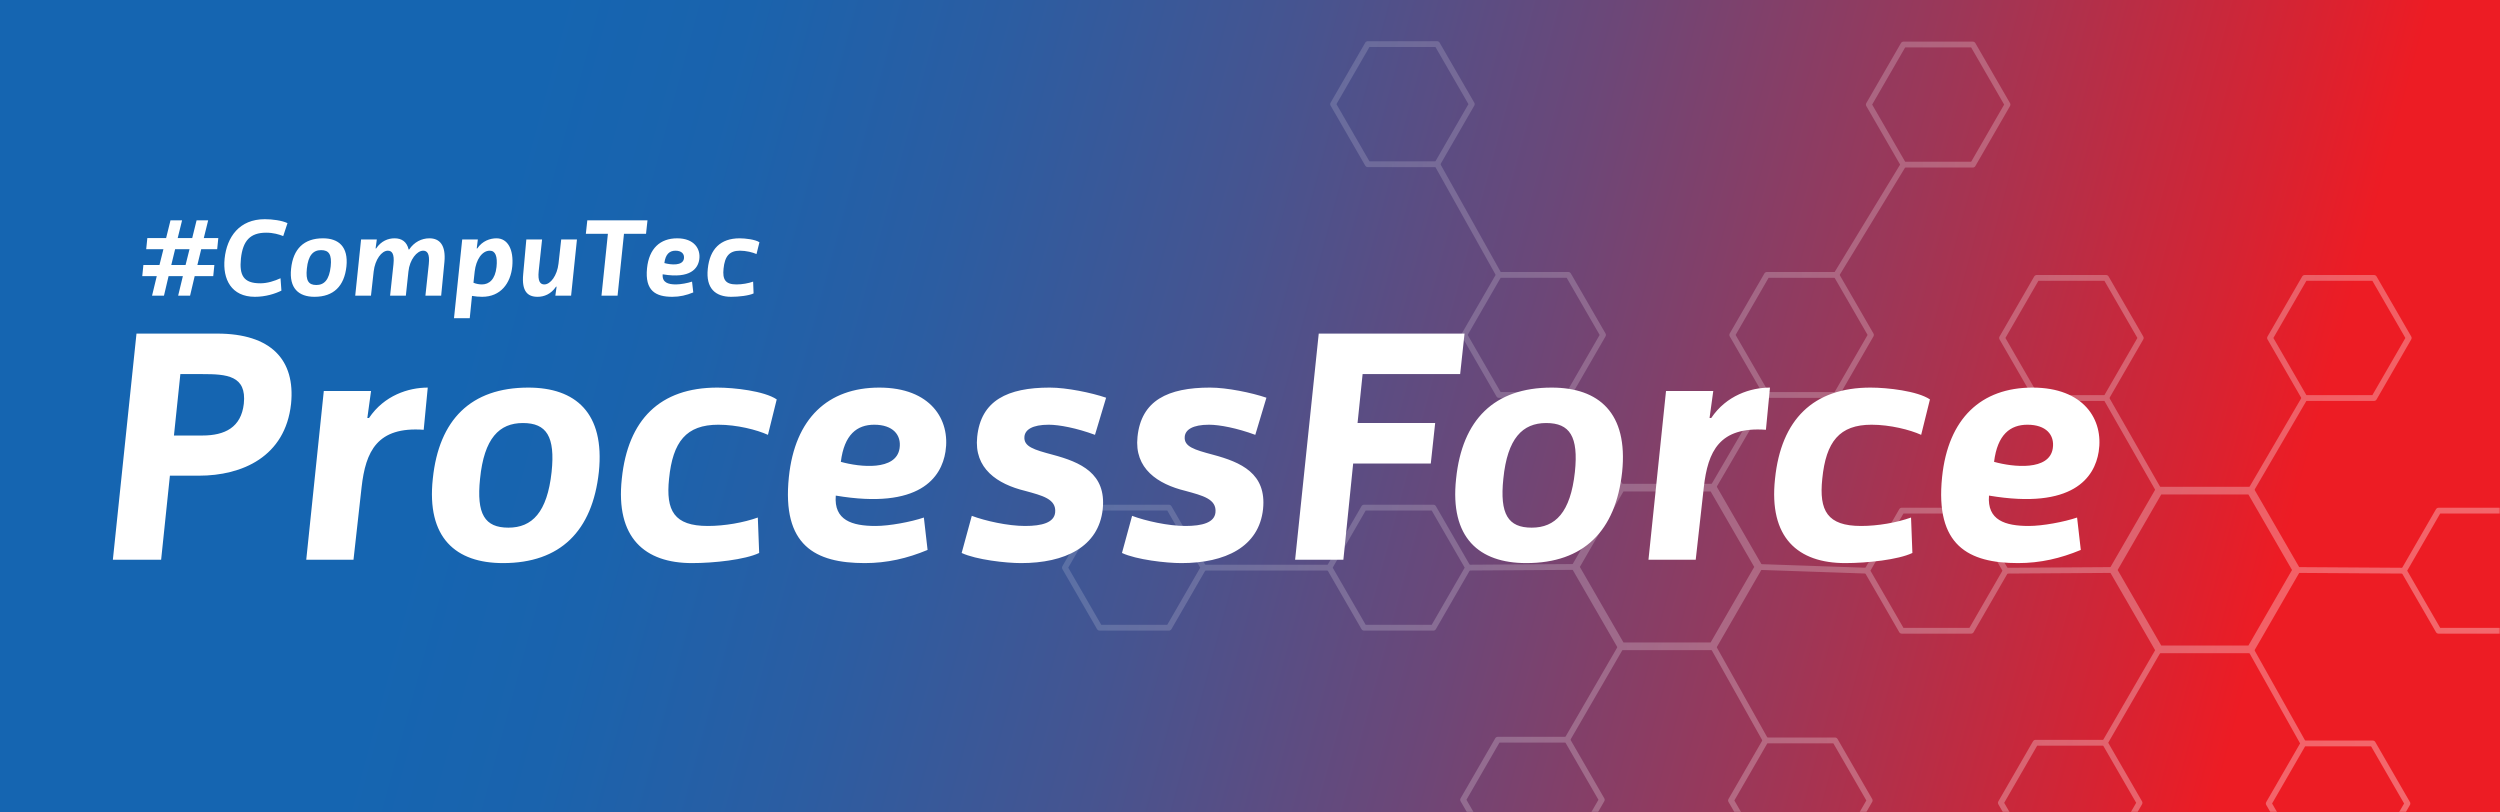 <svg viewBox="0 0 800 260" xml:space="preserve" xmlns="http://www.w3.org/2000/svg"><rect x="0" y="0" width="800" height="260" fill="#333333" stroke="none"/><defs><linearGradient id="a" x1="800" x2="324.64" y1="260" gradientUnits="userSpaceOnUse"><stop stop-color="#fff" stop-opacity=".347" offset="0"/><stop stop-opacity=".104" offset="1"/></linearGradient><linearGradient id="b" x1="-1.309" x2="800.09" y1="21.42" y2="238.25" gradientUnits="userSpaceOnUse"><stop stop-color="#1565b1" offset=".2"/><stop stop-color="#1a63ad" offset=".274"/><stop stop-color="#2b5da2" offset=".37"/><stop stop-color="#465490" offset=".48"/><stop stop-color="#6c4778" offset=".598"/><stop stop-color="#9c3758" offset=".724"/><stop stop-color="#d72332" offset=".855"/><stop stop-color="#ed1c24" offset=".9"/></linearGradient><mask id="c" maskUnits="userSpaceOnUse"><rect x="324.64" width="475.36" height="260" rx=".1" ry=".1" fill="url(#a)" style="paint-order:stroke fill markers"/></mask></defs><path d="M0 0h800v260H0z" fill="url(#b)" data-name="Layer 1"/><path d="m68.598 84.792-.36 3.563h-5.94l-1.475 6.264h-3.816l1.513-6.263h-4.572l-1.476 6.263h-3.815l1.511-6.263h-4.643l.36-3.564h5.147l1.26-5.04h-5.507l.36-3.563h6.01l1.406-5.689h3.708l-1.405 5.688h4.644l1.403-5.688h3.707l-1.404 5.688h4.644l-.36 3.563h-5.111l-1.224 5.04h5.435zm-13.786 0h4.571l1.26-5.04h-4.607zm35.819-9.251c-1.404-.54-3.132-1.08-5.472-1.08-5.04 0-7.451 2.52-8.063 8.28-.54 5.326.792 7.918 6.191 7.918 2.34 0 4.571-.756 6.48-1.62l.287 3.96c-2.015 1.008-5.075 1.98-8.494 1.98-7.524 0-10.367-5.652-9.683-12.239.72-6.91 4.715-12.598 12.85-12.598 2.376 0 5.471.396 7.271 1.26l-1.367 4.138zm12.709.719c5.039 0 8.17 2.7 7.523 9-.684 6.299-4.104 9.718-10.223 9.718-5.04 0-8.171-2.7-7.487-8.998.648-6.3 4.067-9.72 10.187-9.72zm-2.124 14.94c2.52 0 4.14-1.62 4.607-5.94.396-3.78-.54-5.22-3.06-5.22s-4.139 1.62-4.57 5.94c-.397 3.78.503 5.22 3.023 5.22zm17.495 3.419h-5.039l1.872-17.998h5.04l-.396 2.88h.18c1.62-2.412 3.851-3.24 5.903-3.24 2.268 0 3.923 1.08 4.5 3.6h.144c1.62-2.412 3.995-3.6 6.515-3.6 3.239 0 5.29 2.16 4.787 7.559l-1.044 10.799h-5.04l1.08-10.079c.36-3.42-.54-4.32-1.8-4.32-1.979 0-4.319 2.844-4.715 6.66l-.827 7.739h-5.04l1.08-10.079c.36-3.42-.54-4.32-1.8-4.32-1.98 0-4.103 2.844-4.535 6.66l-.864 7.739zm26.57 7.199 2.627-25.197h5.004l-.36 2.88h.18c1.619-2.412 4.103-3.24 6.155-3.24 3.6 0 5.543 3.6 5.04 8.999-.54 5.4-3.708 9.719-9.648 9.719-1.044 0-2.16-.108-3.24-.288l-.72 7.127h-5.039zm6.227-11.339c.9.396 1.98.54 2.699.54 2.34 0 4.248-1.62 4.68-5.58.36-3.419-.36-5.218-2.16-5.218-2.484 0-4.392 2.88-4.824 6.658zm28.078-13.858h5.04l-1.872 17.998h-5.04l.396-2.88h-.18c-1.62 2.412-3.851 3.24-5.903 3.24-3.24 0-5.111-1.8-4.607-7.2l1.008-11.158h5.04l-1.08 10.079c-.36 3.42.54 4.32 1.799 4.32 1.98 0 4.104-2.845 4.536-6.66zm20.088-1.8-2.051 19.798h-5.148l2.052-19.798h-7.055l.467-4.32h19.258l-.468 4.32zm22.177 18.754c-2.161.9-4.32 1.404-6.696 1.404-5.292 0-8.855-1.872-8.1-9.18.649-6.262 4.176-9.538 9.648-9.538s7.594 3.42 7.055 6.84c-.432 2.735-2.736 6.19-11.699 4.678-.216 2.628 1.728 3.24 4.248 3.24 1.475 0 3.78-.432 5.147-.9l.396 3.456zm-2.99-10.835c.216-1.44-.72-2.52-2.7-2.52-1.835 0-3.203 1.044-3.563 3.96 2.052.576 5.903.972 6.263-1.44zm23.22-1.44c-1.187-.54-3.31-1.08-5.29-1.08-3.42 0-4.86 1.8-5.256 5.76-.36 3.42.54 5.04 4.14 5.04 1.8 0 3.815-.36 5.327-.9l.144 3.779c-1.512.72-4.824 1.08-7.163 1.08-5.04 0-8.172-2.7-7.487-9 .647-6.298 4.067-9.718 10.187-9.718 1.799 0 5.003.36 6.335 1.26l-.936 3.78zm-148.94 47.913c-1.836 16.957-15.66 23.005-29.484 23.005h-9.288l-2.808 26.892H36.116l7.56-72.36h25.813c17.28 0 25.056 8.423 23.652 22.464zm-28.404 10.152c7.236 0 12.42-2.591 13.284-10.152.972-9.071-5.508-9.503-13.284-9.503h-7.02l-2.052 19.655zm48.383 39.745H98l5.616-54h15.12l-1.188 8.64h.54c4.86-7.236 12.637-9.72 18.793-9.72l-1.297 13.5c-14.903-1.08-18.576 6.911-19.872 18.36zm55.944-55.08c15.12 0 24.517 8.099 22.573 27-2.052 18.9-12.313 29.16-30.673 29.16-15.12 0-24.516-8.1-22.465-27 1.945-18.901 12.205-29.16 30.565-29.16zm-6.372 44.82c7.56 0 12.42-4.86 13.824-17.82 1.188-11.34-1.62-15.66-9.18-15.66s-12.42 4.86-13.716 17.82c-1.188 11.34 1.512 15.66 9.072 15.66zm83.051-29.7c-3.563-1.62-9.935-3.24-15.875-3.24-10.26 0-14.58 5.4-15.768 17.28-1.08 10.26 1.62 15.12 12.42 15.12 5.4 0 11.448-1.08 15.984-2.7l.432 11.34c-4.536 2.16-14.473 3.24-21.493 3.24-15.12 0-24.516-8.1-22.464-27 1.944-18.901 12.204-29.16 30.564-29.16 5.4 0 15.013 1.08 19.009 3.78l-2.808 11.34zm51.084 36.828c-6.48 2.7-12.96 4.212-20.088 4.212-15.876 0-26.569-5.616-24.3-27.54 1.944-18.793 12.528-28.62 28.944-28.62s22.789 10.26 21.169 20.52c-1.297 8.208-8.21 18.576-35.101 14.04-.648 7.885 5.184 9.72 12.744 9.72 4.428 0 11.34-1.296 15.445-2.7zm-8.964-32.508c.648-4.32-2.16-7.56-8.1-7.56-5.508 0-9.612 3.131-10.692 11.88 6.156 1.728 17.712 2.916 18.792-4.32zm23.112 21.6c4.32 1.62 11.555 3.24 17.064 3.24 5.4 0 9.288-1.08 9.612-4.32.432-4.32-4.104-5.4-9.612-6.912-8.856-2.16-16.417-7.129-15.337-17.28 1.189-11.664 9.721-15.769 23.221-15.769 5.4 0 13.284 1.62 18.036 3.24l-3.563 11.881c-5.833-2.16-11.449-3.24-14.797-3.24-5.292 0-7.56 1.62-7.777 3.78-.323 3.24 3.025 4.212 9.073 5.831 8.856 2.377 17.172 5.94 15.984 17.39-1.296 12.095-12.096 17.28-26.136 17.28-4.86 0-14.364-1.08-19.009-3.24l3.24-11.88zm51.298 0c4.32 1.62 11.556 3.24 17.065 3.24 5.4 0 9.288-1.08 9.611-4.32.433-4.32-4.103-5.4-9.611-6.912-8.856-2.16-16.417-7.129-15.337-17.28 1.189-11.664 9.72-15.769 23.22-15.769 5.401 0 13.285 1.62 18.037 3.24l-3.564 11.881c-5.833-2.16-11.448-3.24-14.796-3.24-5.292 0-7.56 1.62-7.777 3.78-.323 3.24 3.025 4.212 9.072 5.831 8.857 2.377 17.173 5.94 15.985 17.39-1.296 12.095-12.096 17.28-26.136 17.28-4.86 0-14.364-1.08-19.009-3.24l3.24-11.88zm72.143-29.7h24.84l-1.403 12.96h-24.84l-3.133 30.78h-15.443l7.56-72.361h46.656l-1.404 12.96h-31.213l-1.62 15.66zm62.101-11.34c15.12 0 24.515 8.099 22.572 27-2.053 18.9-12.313 29.16-30.673 29.16-15.12 0-24.517-8.1-22.464-27 1.944-18.901 12.204-29.16 30.565-29.16zm-6.372 44.82c7.56 0 12.42-4.86 13.824-17.82 1.187-11.34-1.62-15.66-9.18-15.66s-12.42 4.86-13.717 17.82c-1.188 11.34 1.512 15.66 9.073 15.66zm52.487 10.26h-15.12l5.615-54h15.121l-1.188 8.64h.54c4.86-7.236 12.635-9.72 18.792-9.72l-1.296 13.5c-14.905-1.08-18.576 6.911-19.872 18.36zm72.144-39.96c-3.564-1.62-9.936-3.24-15.877-3.24-10.26 0-14.58 5.4-15.767 17.28-1.08 10.26 1.62 15.12 12.42 15.12 5.4 0 11.448-1.08 15.984-2.7l.432 11.34c-4.536 2.16-14.472 3.24-21.492 3.24-15.12 0-24.517-8.1-22.464-27 1.943-18.901 12.204-29.16 30.564-29.16 5.4 0 15.012 1.08 19.008 3.78zm51.083 36.828c-6.48 2.7-12.96 4.212-20.088 4.212-15.876 0-26.569-5.616-24.3-27.54 1.943-18.793 12.528-28.62 28.944-28.62s22.788 10.26 21.168 20.52c-1.296 8.208-8.208 18.576-35.1 14.04-.648 7.885 5.184 9.72 12.744 9.72 4.428 0 11.34-1.296 15.444-2.7zm-8.964-32.508c.648-4.32-2.16-7.56-8.1-7.56-5.508 0-9.612 3.131-10.692 11.88 6.156 1.728 17.711 2.916 18.792-4.32z" fill="#fff" style="fill:#fff"/><g fill="none" mask="url(#c)" stroke="#fff" stroke-linecap="round" stroke-linejoin="round" stroke-miterlimit="28.7"><g stroke-width="1.856"><path d="m640.66 108.15 11.095-19.218h22.191l11.095 19.218-11.095 19.218h-22.191zM726.41 108.15l11.095-19.218h22.191l11.095 19.218-11.095 19.218h-22.191zM769.23 182.62l11.095-19.218h22.191l11.095 19.218-11.095 19.218h-22.191zM597.47 182.62l11.095-19.218h22.191l11.095 19.218-11.095 19.218h-22.191zM640.27 256.9l11.095-19.218h22.191l11.095 19.218-11.095 19.218h-22.191zM726 257.12l11.095-19.218h22.191l11.095 19.218-11.095 19.218h-22.191z" style="paint-order:stroke fill markers"/></g><path d="m676.23 182.4 14.657-25.387h29.315l14.656 25.387-14.656 25.387h-29.315z" stroke-width="2.452" style="paint-order:stroke fill markers"/><g stroke-width="1.856"><path d="m468.58 107.18 11.095-19.218h22.191l11.095 19.218-11.095 19.218h-22.191zM554.32 107.18l11.095-19.218h22.191l11.095 19.218-11.095 19.218h-22.191zM425.39 181.65l11.095-19.218h22.191l11.095 19.218-11.095 19.218h-22.191zM468.19 255.93l11.095-19.218h22.191l11.095 19.218-11.095 19.218h-22.191zM553.92 256.15l11.095-19.218h22.191l11.095 19.218-11.095 19.218h-22.191z" style="paint-order:stroke fill markers"/></g><path d="m504.14 181.42 14.657-25.387h29.315l14.656 25.387-14.656 25.387h-29.315z" stroke-width="2.452" style="paint-order:stroke fill markers"/><g stroke-width="1.856"><path d="m340.77 181.65 11.095-19.218h22.191l11.095 19.218-11.095 19.218h-22.191zM426.59 33.329l11.095-19.218h22.191l11.095 19.218-11.095 19.218h-22.191zM598.02 33.467l11.095-19.218h22.191l11.095 19.218-11.095 19.218h-22.191z" style="paint-order:stroke fill markers"/></g><g stroke-width="1.856"><path d="m734.85 182.4 34.372.22M720.2 207.78l16.898 30.119M690.88 207.78l-17.324 29.896M676.23 182.4l-34.372.22M720.2 157.01l17.306-29.64M690.88 157.01l-16.932-29.64M597.47 182.62l-34.702-1.193M565.01 236.93l-16.898-30.119M518.8 206.81l-17.324 29.896M504.14 181.42l-34.372.22M425.39 181.65h-40.234M518.8 156.04l-16.932-29.64M548.11 156.04l17.306-29.64M587.61 87.963l21.504-35.278M479.68 87.963l-19.802-35.416" style="paint-order:stroke fill markers"/></g></g></svg>